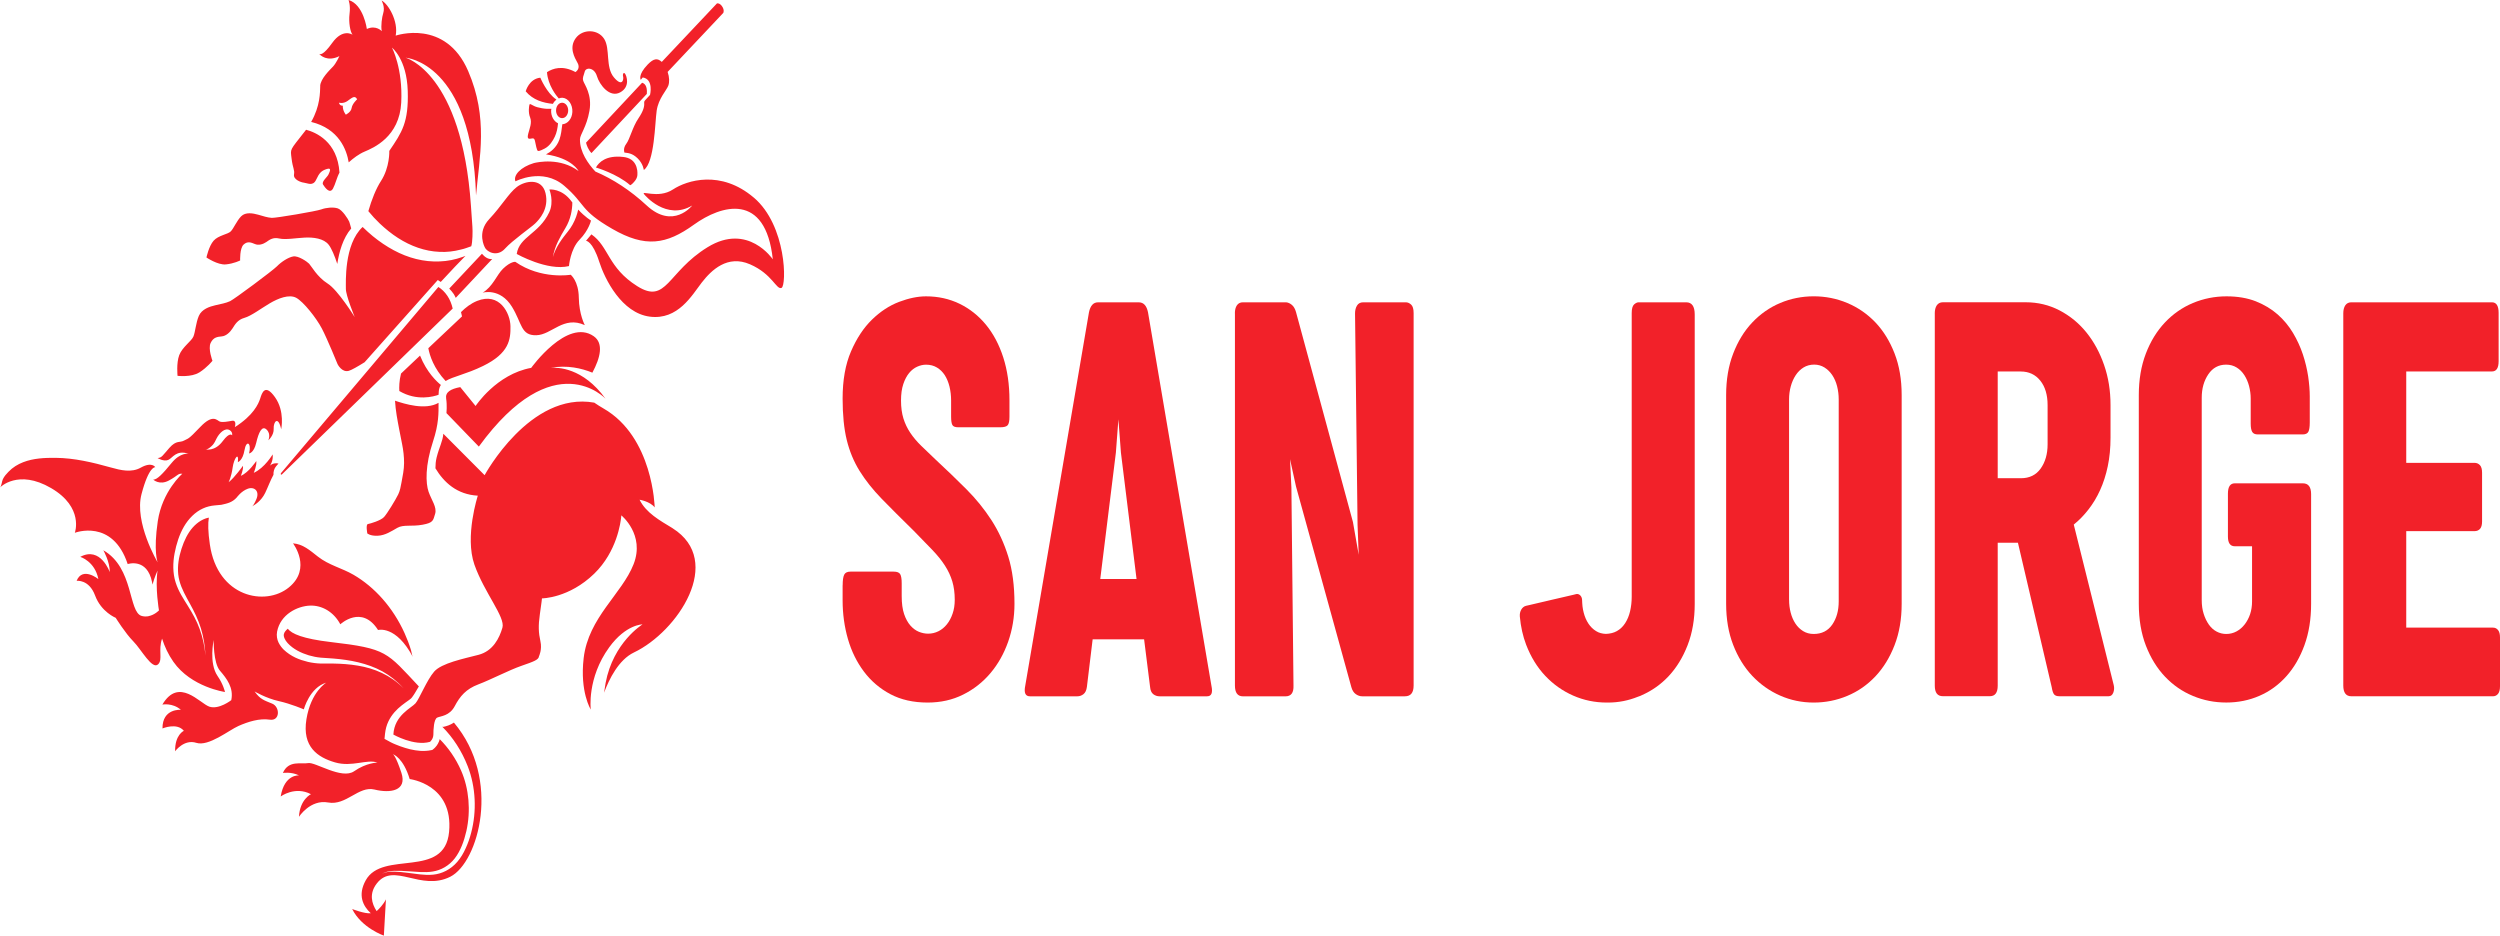 <svg width="334" height="125" viewBox="0 0 334 125" fill="none" xmlns="http://www.w3.org/2000/svg">
<path d="M58.624 52.261C58.656 51.922 58.754 51.654 58.902 51.43C58.393 51.022 57.011 49.758 56.118 47.504L53.577 49.907C53.323 50.883 53.319 51.773 53.35 52.241C55.688 53.624 57.959 52.977 58.593 52.743C58.601 52.584 58.613 52.425 58.624 52.261ZM67.458 33.225C68.484 32.096 70.919 30.409 71.487 29.867C72.055 29.325 73.382 27.887 72.881 25.802C72.38 23.717 70.132 24.15 69.044 24.986C67.955 25.827 67.043 27.484 65.351 29.285C63.66 31.086 64.776 33.051 64.776 33.051C65.081 33.703 66.436 34.355 67.462 33.225M79.138 49.793C80.219 47.783 80.673 45.862 79.318 44.917C75.775 42.454 70.97 49.146 70.97 49.146C66.319 49.987 63.538 54.241 63.538 54.241L61.491 51.718C60.202 51.962 59.466 52.39 59.607 53.261C59.748 54.136 59.646 55.191 59.646 55.191L63.973 59.664C74.04 45.848 80.896 53.266 80.896 53.266C77.866 49.077 74.455 49.067 73.578 49.146C75.755 48.733 77.737 49.211 79.142 49.788M59.764 39.519C59.427 39.011 59.02 38.623 58.566 38.34L37.551 63.197C37.437 63.331 37.543 63.495 37.668 63.371L60.48 41.221C60.336 40.599 60.105 40.022 59.768 39.519M58.589 53.818C56.819 54.838 54.051 53.962 52.775 53.535C52.845 54.828 53.096 56.112 53.334 57.37C53.46 58.022 53.589 58.669 53.718 59.316C53.886 60.147 53.988 61.007 53.984 61.868C53.98 62.764 53.8 63.57 53.644 64.43C53.542 64.983 53.444 65.56 53.205 66.047C52.825 66.819 51.737 68.6 51.31 69.072C50.883 69.545 49.466 69.958 49.153 70.013C48.839 70.067 49.074 71.266 49.074 71.266C49.074 71.266 49.462 71.62 50.464 71.575C51.463 71.53 52.281 70.978 53.092 70.515C53.902 70.052 55.018 70.371 56.463 70.102C57.904 69.834 57.857 69.535 58.131 68.654C58.405 67.769 57.653 66.829 57.258 65.699C56.866 64.565 56.78 62.216 57.853 58.972C58.628 56.629 58.597 55.181 58.589 53.833M69.032 33.927C69.032 33.927 73.128 36.245 76.014 35.549C76.014 35.549 76.194 33.285 77.431 32.021C78.672 30.753 78.958 29.464 78.958 29.464C78.958 29.464 78.195 29.021 77.247 28.001C77.173 28.334 77.079 28.658 76.965 28.976C76.703 29.693 76.335 30.349 75.904 30.882C75.09 31.902 74.267 32.952 73.86 34.35C73.989 33.633 74.22 32.937 74.53 32.295C74.835 31.653 75.183 31.056 75.536 30.469C75.873 29.912 76.119 29.29 76.276 28.638C76.397 28.125 76.464 27.553 76.464 27.046C76.429 27.001 76.397 26.966 76.366 26.922C75.058 25.115 73.394 25.319 73.394 25.319C73.394 25.319 74.06 26.922 73.371 28.374C72.004 31.255 69.373 31.613 69.036 33.927M85.779 11.06L78.293 19.061C78.379 19.409 78.582 19.996 79.021 20.449L86.413 12.548C86.515 11.423 86.069 11.13 85.779 11.055M84.585 24.439C84.792 24.23 85.012 23.971 85.106 23.653C85.133 23.558 85.153 23.454 85.156 23.349C85.164 23.14 85.164 22.936 85.133 22.732C85.047 22.135 84.769 21.638 84.35 21.344C84.021 21.115 83.649 21.011 83.281 20.971C80.967 20.707 80.007 21.683 79.616 22.379C79.616 22.379 82.423 23.2 84.178 24.732C84.24 24.787 84.55 24.484 84.589 24.444M74.338 13.299C73.034 12.448 72.188 10.379 72.188 10.379C70.673 10.533 70.234 12.2 70.234 12.2C71.197 13.359 72.56 13.747 73.868 13.876C73.989 13.642 74.15 13.448 74.338 13.299ZM75.908 14.822C75.939 14.254 75.599 13.762 75.152 13.727C74.706 13.687 74.318 14.12 74.291 14.687C74.259 15.254 74.6 15.747 75.046 15.782C75.493 15.822 75.877 15.389 75.908 14.822ZM70.915 18.523C71.115 18.498 71.381 18.359 71.475 18.846C71.566 19.334 71.726 20.075 71.836 20.14C71.945 20.21 72.094 20.19 72.752 19.857C73.441 19.503 73.86 18.812 74.118 18.269C74.381 17.727 74.498 17.1 74.553 16.473C73.985 16.205 73.59 15.513 73.633 14.707C73.633 14.647 73.664 14.593 73.668 14.538C73.241 14.558 72.819 14.538 72.388 14.458C71.988 14.384 71.558 14.294 71.186 14.075C70.724 13.802 70.759 13.911 70.708 14.115C70.708 14.115 70.532 14.981 70.822 15.687C71.111 16.399 70.739 17.19 70.575 17.852C70.406 18.528 70.583 18.568 70.915 18.528M85.869 10.344C87.369 10.597 86.844 12.682 86.844 12.682L86.155 13.433C86.085 13.508 86.049 13.622 86.061 13.737C86.108 14.175 85.99 14.782 85.294 15.812C84.499 16.981 84.15 18.583 83.669 19.215C83.191 19.842 83.426 20.384 83.426 20.384C83.841 20.449 84.436 20.424 85.188 21.155C85.936 21.886 86.014 22.712 86.014 22.712C87.459 21.692 87.494 16.399 87.733 14.777C87.972 13.155 89.045 12.085 89.284 11.448C89.452 10.995 89.44 10.319 89.197 9.607L96.629 1.726C96.629 1.726 96.837 1.358 96.449 0.816C96.124 0.368 95.787 0.453 95.787 0.453L88.414 8.269C87.847 7.752 87.353 7.771 86.531 8.622C85.172 10.035 85.603 10.662 85.603 10.662L85.877 10.339L85.869 10.344ZM26.642 49.753C27.699 49.072 28.384 48.201 28.384 48.201C28.384 48.201 27.773 46.599 28.141 45.818C28.509 45.042 29.062 44.997 29.637 44.942C30.213 44.887 30.741 44.385 31.07 43.867C31.399 43.35 31.74 42.723 32.644 42.469C33.549 42.221 34.884 41.206 36.023 40.534C37.163 39.857 38.627 39.275 39.579 39.788C40.53 40.305 42.245 42.454 42.993 43.877C43.741 45.3 45.1 48.649 45.1 48.649C45.1 48.649 45.664 49.803 46.596 49.544C46.952 49.445 47.786 48.972 48.71 48.395L58.487 37.41L58.883 37.668L60.77 35.648L62.188 34.181C62.058 34.23 61.937 34.285 61.808 34.325C60.813 34.683 59.779 34.892 58.734 34.927C56.643 35.021 54.533 34.474 52.598 33.429C51.631 32.912 50.699 32.28 49.81 31.553C49.348 31.17 48.906 30.772 48.471 30.345C48.463 30.345 48.452 30.334 48.44 30.33C45.942 32.663 46.22 37.763 46.208 38.579C46.192 39.469 47.391 42.365 47.391 42.365C47.391 42.365 45.143 38.733 43.765 37.877C42.386 37.016 41.568 35.509 41.298 35.23C41.024 34.952 39.853 34.141 39.176 34.26C38.498 34.38 37.57 34.991 37.002 35.578C36.431 36.161 31.309 39.967 30.741 40.235C30.17 40.499 29.52 40.609 28.768 40.783C28.016 40.957 26.955 41.29 26.559 42.216C26.16 43.146 26.094 44.37 25.835 44.972C25.577 45.579 24.347 46.38 23.944 47.45C23.541 48.524 23.721 50.211 23.721 50.211C23.721 50.211 25.577 50.435 26.63 49.753M59.18 97.088L59.102 97.103C60.516 98.526 61.686 100.317 62.489 102.372C63.574 105.143 63.707 108.412 62.943 111.273C62.759 111.995 62.513 112.686 62.211 113.338C61.921 113.995 61.545 114.617 61.103 115.134C60.21 116.179 59.032 116.741 57.865 116.855C56.686 116.975 55.547 116.726 54.407 116.602C53.84 116.532 53.268 116.467 52.7 116.452C52.132 116.452 51.541 116.447 51.02 116.756C51.533 116.413 52.128 116.373 52.7 116.343C53.276 116.323 53.851 116.353 54.423 116.393C55.562 116.447 56.725 116.622 57.83 116.432C58.938 116.253 59.995 115.661 60.762 114.671C61.522 113.686 62.004 112.363 62.309 111.024C62.916 108.323 62.661 105.347 61.604 102.949C60.892 101.322 59.897 99.9 58.746 98.75C58.718 98.855 58.687 98.954 58.652 99.054C58.562 99.273 58.452 99.467 58.335 99.626C58.272 99.706 58.213 99.78 58.147 99.85C58.115 99.885 58.08 99.919 58.045 99.954L57.986 100.004L57.955 100.034L57.904 100.074L57.755 100.193L57.626 100.218C57.121 100.327 56.635 100.342 56.161 100.317C55.696 100.283 55.237 100.208 54.791 100.103C54.349 99.994 53.914 99.86 53.483 99.706C53.272 99.631 53.056 99.546 52.845 99.457C52.739 99.417 52.633 99.367 52.528 99.322C52.422 99.273 52.32 99.228 52.207 99.168L51.369 98.71L51.439 98.024C51.471 97.735 51.522 97.447 51.596 97.173C51.67 96.899 51.768 96.641 51.882 96.397C52.109 95.914 52.395 95.506 52.7 95.153C53.311 94.451 54.016 93.974 54.658 93.516C54.736 93.461 54.815 93.397 54.881 93.342C54.912 93.317 54.944 93.287 54.971 93.252C54.999 93.223 55.03 93.193 55.057 93.148C55.179 92.994 55.292 92.805 55.41 92.626C55.594 92.327 55.774 92.014 55.958 91.705C51.643 87.118 51.741 86.655 44.172 85.775C40.507 85.347 38.933 84.675 38.455 83.993C38.193 84.212 37.993 84.446 37.934 84.69C37.833 84.998 38.056 85.521 38.432 85.919C39.183 86.735 40.229 87.242 41.267 87.556C41.791 87.71 42.324 87.814 42.864 87.864L44.528 87.979C45.644 88.073 46.764 88.218 47.868 88.486C48.968 88.755 50.057 89.128 51.087 89.695C52.113 90.267 53.076 91.019 53.91 91.954C52.164 90.173 49.987 89.287 47.813 88.929C46.721 88.74 45.617 88.67 44.513 88.65H42.841C42.269 88.63 41.697 88.556 41.133 88.426C40.006 88.153 38.882 87.725 37.883 86.775C37.641 86.526 37.406 86.232 37.214 85.844C37.026 85.466 36.916 84.914 37.018 84.391C37.457 82.078 39.736 80.968 41.423 80.909C43.032 80.854 44.587 81.754 45.468 83.406C45.468 83.406 48.322 80.73 50.507 84.168C50.507 84.168 52.896 83.491 55.151 87.76C55.03 87.531 54.991 87.128 54.912 86.869C54.674 86.083 54.38 85.322 54.051 84.59C52.496 81.157 50.057 78.436 47.226 76.789C45.675 75.889 43.933 75.51 42.469 74.361C41.384 73.51 40.468 72.689 39.144 72.59C39.144 72.59 41.717 75.928 38.592 78.481C35.468 81.033 29.066 79.824 28.036 72.739C27.789 71.043 27.773 69.918 27.903 69.157C27.754 69.187 27.605 69.217 27.448 69.276C26.618 69.575 25.866 70.212 25.287 71.073C24.707 71.943 24.292 73.023 24.014 74.152C23.748 75.277 23.67 76.461 23.967 77.57C24.253 78.68 24.837 79.675 25.393 80.69C25.953 81.705 26.485 82.779 26.841 83.949C27.198 85.113 27.39 86.347 27.456 87.581C27.335 86.352 27.084 85.148 26.677 84.038C26.274 82.924 25.71 81.929 25.107 80.963C24.512 79.998 23.85 79.033 23.462 77.804C23.067 76.575 23.086 75.172 23.325 73.918C23.568 72.67 23.948 71.436 24.574 70.356C25.201 69.281 26.086 68.396 27.108 67.933C27.605 67.699 28.184 67.565 28.67 67.525L29.571 67.441C30.252 67.281 31.015 67.167 31.642 66.445C31.642 66.445 32.229 65.615 33.102 65.296C33.98 64.978 34.712 65.61 34.254 66.684C33.995 67.296 33.815 67.54 33.706 67.635C34.023 67.465 34.904 66.928 35.425 65.858C35.781 65.127 36.117 64.192 36.536 63.43C36.517 63.022 36.623 62.609 36.881 62.301L37.206 61.928C36.877 61.853 36.454 61.868 36.067 62.211C36.067 62.211 36.533 61.59 36.427 60.709C36.427 60.709 35.354 62.52 33.901 63.172C33.901 63.172 34.324 62.197 34.242 61.594C34.242 61.594 33.224 63.137 32.175 63.57C32.175 63.57 32.519 62.789 32.464 62.226C32.464 62.226 31.333 63.823 30.542 64.43C30.542 64.43 30.91 63.724 31.082 62.465C31.254 61.206 31.94 60.306 31.779 61.739C31.779 61.739 32.421 61.56 32.664 60.142C32.907 58.724 33.631 59.142 33.279 60.58C33.279 60.58 33.909 60.535 34.23 59.166C34.547 57.793 34.998 56.783 35.624 57.4C36.247 58.012 35.843 58.823 35.843 58.823C35.843 58.823 36.615 58.176 36.564 57.266C36.513 56.355 37.167 55.485 37.566 57.35C37.566 57.35 38.091 54.967 36.74 53.067C35.389 51.166 34.99 52.525 34.759 53.251C34.528 53.977 33.839 55.505 31.372 57.067C31.372 57.067 31.681 56.112 31.015 56.216C30.35 56.326 29.712 56.465 29.343 56.311C28.976 56.151 28.431 55.271 26.736 57.062C25.04 58.848 25.177 58.525 24.602 58.853C24.026 59.181 23.572 58.769 22.628 59.838C21.681 60.908 21.634 61.142 21.054 61.197C21.054 61.197 21.88 61.704 22.476 61.445C23.075 61.191 23.517 60.067 25.205 60.624C25.205 60.624 24.116 60.395 22.918 61.863C21.72 63.331 20.964 64.107 20.471 64.077C20.471 64.077 21.301 64.873 22.562 64.197C23.823 63.52 23.748 63.226 24.355 63.296C24.355 63.296 21.681 65.605 21.078 69.64C20.479 73.675 21.058 75.127 21.058 75.127C21.058 75.127 17.902 69.804 18.908 66.008C19.911 62.206 20.749 62.42 20.749 62.42C20.749 62.42 20.31 61.639 18.811 62.475C17.55 63.182 16.109 62.818 14.809 62.455C12.35 61.769 9.95 61.191 7.42 61.167C5.987 61.157 4.483 61.211 3.089 61.754C2.385 62.027 1.711 62.43 1.136 63.027C0.869 63.301 0.564 63.634 0.384 64.017C0.235 64.331 0.227 64.888 0 65.127C0 65.127 2.396 62.624 6.825 65.207C11.253 67.789 9.997 71.182 9.997 71.182C9.997 71.182 15.036 69.237 17.06 75.361C17.06 75.361 19.648 74.481 20.314 77.764C20.338 77.879 20.353 77.993 20.373 78.103C20.682 76.988 21.05 76.232 21.05 76.232C20.71 78.54 21.238 81.55 21.238 81.55C21.238 81.55 20.682 82.148 19.852 82.317C19.829 82.327 19.805 82.332 19.782 82.337C19.766 82.337 19.75 82.337 19.735 82.342C19.633 82.356 19.527 82.367 19.418 82.362C19.402 82.362 19.386 82.362 19.37 82.362C19.355 82.362 19.347 82.356 19.331 82.356C19.202 82.347 19.073 82.332 18.932 82.292C17.123 81.779 17.906 75.874 13.806 73.515C13.806 73.515 14.687 75.048 14.668 76.441C14.668 76.441 13.442 72.933 10.725 74.396C10.725 74.396 12.679 74.983 13.141 77.366C13.141 77.366 11.026 75.65 10.235 77.6C10.235 77.6 11.888 77.366 12.706 79.565C13.524 81.764 15.459 82.541 15.459 82.541C15.459 82.541 16.743 84.61 17.816 85.69C18.889 86.77 20.334 89.541 21.133 88.745C21.775 88.103 21.113 86.884 21.653 85.322C21.998 86.386 22.472 87.431 23.169 88.421C25.545 91.81 30.06 92.451 30.06 92.451C30.06 92.451 29.829 91.412 29.069 90.317C27.875 88.581 28.549 85.496 28.549 85.496C28.549 85.496 28.482 88.551 29.387 89.606C30.291 90.66 31.243 91.879 30.898 93.541C30.898 93.541 29.242 94.84 27.965 94.407C26.693 93.974 23.893 90.407 21.692 94.133C21.692 94.133 23.035 93.859 24.167 94.83C24.167 94.83 21.681 94.611 21.708 97.322C21.708 97.322 23.635 96.501 24.563 97.636C24.563 97.636 23.353 98.168 23.396 100.367C23.396 100.367 24.586 98.715 26.227 99.243C27.871 99.77 30.585 97.551 31.861 96.989C33.138 96.427 34.653 95.939 36.043 96.148C37.433 96.357 37.425 94.447 36.372 94.009C35.315 93.571 34.763 93.447 34.015 92.377C34.015 92.377 35.53 93.282 37.214 93.66C38.905 94.039 40.589 94.77 40.589 94.77C40.589 94.77 41.364 91.864 43.589 91.203C43.589 91.203 41.533 92.407 40.938 96.098C40.339 99.79 42.465 101.188 44.755 101.855C47.042 102.521 49 101.382 50.425 101.88C50.425 101.88 48.949 101.895 47.308 103.039C45.664 104.183 42.101 101.77 41.176 101.949C40.248 102.128 38.553 101.512 37.793 103.268C37.793 103.268 38.909 103.079 39.959 103.596C39.959 103.596 38.005 103.382 37.5 106.407C37.5 106.407 39.422 104.984 41.541 106.104C41.541 106.104 40.064 106.795 39.939 109.129C39.939 109.129 41.447 106.77 43.847 107.213C46.251 107.656 47.915 104.964 50.026 105.482C52.14 106.004 54.427 105.671 53.624 103.238C52.876 100.979 52.528 100.775 52.485 100.76C52.575 100.785 53.883 101.268 54.736 104.084C54.736 104.084 60.594 104.77 59.999 111.134C59.4 117.492 51.122 113.532 48.863 117.607C47.759 119.597 48.495 121.05 49.54 122.015C48.698 122.099 47.05 121.443 47.05 121.443C48.311 123.975 51.283 125 51.283 125L51.561 120.154C51.216 120.856 50.617 121.453 50.319 121.726C49.65 120.711 49.278 119.373 50.366 117.995C52.606 115.149 56.216 119.119 60.163 117.129C63.922 115.233 67.039 104.114 60.641 96.536C60.148 96.874 59.635 97.024 59.216 97.113M28.451 59.41C28.654 59.166 28.795 58.863 28.94 58.565C29.273 57.908 30.044 57.072 30.702 57.475C30.957 57.629 31.066 57.903 31.012 58.166C31.012 58.157 30.71 57.649 29.755 58.938C28.69 60.376 27.452 60.032 27.452 60.032C27.738 60.102 28.251 59.644 28.451 59.41ZM33.733 67.644C33.658 67.684 33.615 67.704 33.615 67.704C33.615 67.704 33.655 67.719 33.733 67.644ZM89.859 70.57C88.129 69.52 86.32 68.525 85.446 66.764C85.446 66.764 86.836 66.978 87.467 67.789C87.467 67.789 87.271 58.38 80.622 54.569C80.215 54.336 79.804 54.077 79.393 53.793C70.806 52.256 64.745 63.485 64.745 63.485L59.227 57.948C59.157 58.948 58.691 59.694 58.331 61.127C58.213 61.604 58.174 62.107 58.174 62.565C59.313 64.455 61.052 66.072 63.836 66.222C63.836 66.222 62.062 71.674 63.382 75.436C64.705 79.197 67.532 82.451 67.125 83.854C66.718 85.257 65.868 86.979 63.926 87.486C61.98 87.994 58.989 88.591 58.002 89.73C57.015 90.869 56.044 93.342 55.515 93.959C54.991 94.576 52.688 95.541 52.555 98.138C52.555 98.138 55.331 99.725 57.45 99.108C57.45 99.108 57.892 98.755 57.9 98.128C57.9 97.501 57.955 96.079 58.413 95.87C58.871 95.66 60.054 95.665 60.755 94.337C61.455 93.014 62.258 92.053 63.91 91.431C65.563 90.81 67.99 89.536 69.666 88.954C71.342 88.372 71.969 88.148 72.012 87.665C72.012 87.665 72.45 86.79 72.2 85.67C71.949 84.551 71.902 83.6 72.125 82.063C72.353 80.526 72.407 79.944 72.407 79.944C72.407 79.944 76.006 79.933 79.393 76.64C82.427 73.689 82.928 69.769 82.999 68.988C83.007 68.898 83.007 68.849 83.007 68.849C83.007 68.849 86.198 71.426 84.647 75.381C83.097 79.337 78.614 82.496 77.979 87.914C77.447 92.447 78.927 94.795 78.927 94.795C78.927 94.795 78.39 90.601 81.397 86.471C83.633 83.401 85.846 83.416 85.846 83.416C85.846 83.416 81.926 85.799 80.908 91.252C80.838 91.621 80.767 92.068 80.704 92.541C81.374 90.74 82.654 88.138 84.706 87.163C90.525 84.391 96.821 74.963 89.859 70.575M100.705 26.399C96.293 22.643 91.746 24.101 89.914 25.309C87.897 26.638 85.442 25.299 86.104 26.006C86.104 26.006 88.998 29.534 92.479 27.454C92.479 27.454 89.934 30.733 86.378 27.434C84.209 25.424 81.895 23.926 79.538 22.916C78.586 21.891 77.454 20.309 77.482 18.613C77.494 17.956 78.367 16.991 78.751 14.807C79.138 12.622 78.061 11.264 77.924 10.811C77.787 10.359 77.964 10.18 78.12 9.568C78.277 8.956 79.397 8.995 79.749 10.17C80.098 11.344 81.456 13.1 82.85 12.344C84.244 11.588 83.704 10.105 83.504 9.846C83.308 9.587 83.16 9.921 83.25 10.239C83.34 10.558 83.171 11.707 82.016 10.334C80.861 8.961 81.554 6.518 80.716 5.194C79.878 3.871 77.838 3.841 76.918 5.1C75.998 6.363 76.742 7.647 77.169 8.423C77.599 9.204 76.879 9.627 76.879 9.627C75.16 8.692 73.864 9.13 73.077 9.642C73.198 11.369 74.306 12.767 74.651 13.155C74.811 13.085 74.98 13.045 75.156 13.06C75.931 13.125 76.519 13.976 76.468 14.961C76.421 15.876 75.83 16.563 75.125 16.603C75.039 17.294 74.964 18.001 74.741 18.638C74.35 19.752 73.496 20.344 72.944 20.623C76.472 21.145 77.294 22.852 77.294 22.852C74.835 21.026 71.867 21.653 71.327 21.787C69.549 22.319 68.543 23.424 68.864 24.225C68.864 24.225 72.474 22.319 75.383 24.822C78.296 27.32 77.392 28.036 81.801 30.578C86.21 33.126 89.017 32.673 92.698 30.021C96.379 27.369 102.283 25.633 103.247 34.648C103.247 34.648 99.946 29.698 94.534 33.026C89.119 36.355 89.068 40.708 85.133 38.23C81.194 35.753 81.362 32.937 79.013 31.31L78.289 32.17C78.289 32.17 79.162 32.17 80.051 34.952C80.802 37.295 83.054 41.828 86.821 42.305C90.588 42.788 92.451 39.434 93.751 37.753C95.055 36.071 97.201 34.006 100.2 35.31C103.2 36.613 103.713 38.748 104.41 38.464C105.103 38.176 105.118 30.151 100.705 26.394M60.625 39.29C60.727 39.444 60.801 39.623 60.888 39.793L65.759 34.603C65.214 34.683 64.721 34.3 64.388 33.902L60.018 38.554C60.234 38.778 60.441 39.022 60.625 39.29ZM76.237 36.708C76.237 36.708 72.313 37.385 68.844 34.981C68.844 34.981 68.229 34.912 67.204 35.902C66.373 36.703 65.817 38.335 64.478 39.101C64.478 39.101 66.808 38.41 68.394 40.977C69.76 43.191 69.561 44.838 71.644 44.788C73.719 44.743 75.278 42.131 78.132 43.44C78.132 43.44 77.361 42.017 77.329 39.773C77.302 37.529 76.237 36.698 76.237 36.698M32.084 34.807C32.084 34.807 32.014 33.17 32.543 32.678C33.071 32.185 33.553 32.394 34.058 32.603C34.559 32.817 35.146 32.628 35.573 32.34C35.996 32.046 36.458 31.668 37.296 31.862C38.134 32.056 39.548 31.802 40.703 31.743C41.858 31.683 43.26 31.847 43.925 32.713C44.293 33.19 44.716 34.195 45.061 35.26C45.3 33.693 45.809 31.812 46.921 30.524C46.795 30.091 46.717 29.757 46.658 29.618C46.506 29.26 45.738 28.046 45.131 27.842C44.524 27.638 43.565 27.737 42.923 27.976C42.277 28.22 36.873 29.136 36.313 29.106C35.757 29.076 35.174 28.877 34.489 28.683C33.803 28.494 32.813 28.295 32.214 28.902C31.619 29.509 31.219 30.519 30.831 30.912C30.444 31.31 29.179 31.434 28.537 32.16C27.899 32.887 27.581 34.399 27.581 34.399C27.581 34.399 29.089 35.429 30.174 35.325C31.258 35.22 32.084 34.797 32.084 34.797M59.541 50.903C60.516 50.295 62.246 50.012 64.541 48.892C68.034 47.186 68.225 45.345 68.198 43.589C68.171 41.833 66.734 39.002 63.746 40.201C62.889 40.549 62.211 41.081 61.589 41.698L61.726 42.27L57.223 46.519C57.411 47.514 57.951 49.211 59.537 50.903M42.782 11.498C42.751 12.324 42.794 14.15 41.572 16.289C45.303 17.2 46.318 20.036 46.588 21.692C47.203 21.14 47.939 20.578 48.73 20.245C49.897 19.752 53.377 18.284 53.605 13.697C53.832 9.11 52.367 6.363 52.367 6.363C52.367 6.363 54.345 7.901 54.474 12.13C54.603 16.359 53.714 17.652 52.011 20.16C52.011 20.16 52.097 22.344 50.891 24.195C50.253 25.18 49.654 26.653 49.211 28.21C49.681 28.787 50.21 29.359 50.738 29.862C51.506 30.588 52.32 31.245 53.174 31.792C54.885 32.892 56.772 33.569 58.703 33.648C59.67 33.703 60.645 33.588 61.6 33.335C62.062 33.24 62.505 33.056 62.959 32.902C63.139 32.374 63.159 30.872 63.112 30.28C63.033 29.18 63.014 28.867 62.916 27.474C61.702 9.722 54.192 7.712 54.18 7.707C54.2 7.707 63.045 8.324 63.597 26.116C64.051 20.941 65.254 15.792 62.552 9.503C59.521 2.453 52.864 4.761 52.864 4.761C53.236 2.851 51.897 0.542 50.981 0.065C50.997 0.109 51.467 0.93 51.2 1.756C51.032 2.274 50.86 3.468 51.005 4.164C51.005 4.164 50.237 3.304 49.012 3.871C49.012 3.871 48.577 0.587 46.564 0C46.564 0 46.85 0.682 46.701 1.831C46.556 2.98 46.791 4.264 47.101 4.642C47.101 4.642 45.812 3.727 44.372 5.747C43.158 7.453 42.731 7.284 42.629 7.189C42.794 7.378 43.714 8.309 45.347 7.498C45.347 7.498 44.9 8.458 44.493 8.891C44.086 9.324 42.809 10.523 42.774 11.503M46.467 13.458C47.097 13.001 47.41 12.722 47.715 13.264C47.715 13.264 47.062 13.856 46.979 14.424C46.901 14.991 46.204 15.319 46.204 15.319C46.204 15.319 45.766 14.812 45.801 14.12C45.801 14.12 45.401 14.19 45.28 13.717C45.28 13.717 45.84 13.916 46.47 13.463M39.281 23.319C39.164 23.961 40.154 24.359 40.624 24.409C41.094 24.459 41.815 24.926 42.238 24.006C42.664 23.085 42.942 22.807 43.663 22.578C44.383 22.349 44.023 22.986 43.882 23.314C43.745 23.643 42.915 24.265 43.162 24.658C43.408 25.046 44.054 25.976 44.489 25.19C44.814 24.598 44.982 23.747 45.354 23.061C45.096 18.896 42.171 17.672 40.891 17.334C40.84 17.399 40.789 17.468 40.734 17.538C38.659 20.195 38.796 19.827 38.952 21.165C39.109 22.503 39.395 22.677 39.277 23.319" fill="#F22129"/>
<path d="M112.581 78.195C112.581 77.533 112.647 77.066 112.78 76.787C112.913 76.508 113.195 76.369 113.622 76.369H119.394C119.844 76.369 120.134 76.483 120.267 76.712C120.4 76.941 120.467 77.344 120.467 77.926V79.638C120.467 80.603 120.572 81.399 120.788 82.036C121.003 82.668 121.285 83.18 121.629 83.573C121.978 83.966 122.358 84.245 122.765 84.409C123.176 84.573 123.583 84.658 123.995 84.658C124.488 84.658 124.946 84.548 125.377 84.334C125.807 84.121 126.179 83.812 126.497 83.419C126.814 83.026 127.072 82.553 127.264 81.991C127.46 81.434 127.554 80.812 127.554 80.13C127.554 79.215 127.444 78.399 127.229 77.677C127.013 76.956 126.685 76.249 126.246 75.568C125.807 74.881 125.24 74.18 124.543 73.453C123.846 72.732 123.027 71.886 122.088 70.926C120.431 69.304 119.002 67.876 117.804 66.647C116.61 65.418 115.623 64.174 114.844 62.921C114.065 61.667 113.493 60.284 113.125 58.776C112.757 57.269 112.573 55.423 112.573 53.244C112.573 50.786 112.945 48.686 113.693 46.95C114.44 45.214 115.372 43.8 116.488 42.711C117.604 41.621 118.81 40.83 120.11 40.333C121.41 39.84 122.612 39.591 123.717 39.591C125.334 39.591 126.822 39.92 128.184 40.577C129.547 41.238 130.722 42.169 131.716 43.373C132.707 44.577 133.482 46.034 134.034 47.746C134.586 49.457 134.864 51.368 134.864 53.468V55.677C134.864 56.234 134.79 56.607 134.633 56.801C134.477 56.99 134.148 57.085 133.635 57.085H128.02C127.609 57.085 127.35 56.985 127.237 56.781C127.127 56.577 127.068 56.214 127.068 55.681V53.512C127.068 52.855 126.994 52.234 126.853 51.651C126.708 51.069 126.5 50.562 126.226 50.129C125.948 49.701 125.6 49.358 125.181 49.104C124.762 48.85 124.273 48.721 123.72 48.721C123.333 48.721 122.937 48.811 122.538 48.99C122.139 49.169 121.782 49.443 121.465 49.826C121.148 50.209 120.886 50.701 120.682 51.308C120.478 51.915 120.376 52.652 120.376 53.512C120.376 54.428 120.486 55.224 120.698 55.91C120.913 56.597 121.218 57.234 121.618 57.831C122.017 58.423 122.503 59.005 123.074 59.557C123.646 60.114 124.28 60.727 124.977 61.383C126.453 62.752 127.828 64.08 129.108 65.359C130.385 66.637 131.501 68.015 132.452 69.483C133.404 70.956 134.155 72.583 134.708 74.374C135.26 76.16 135.534 78.26 135.534 80.668C135.534 82.444 135.252 84.125 134.692 85.728C134.128 87.325 133.341 88.728 132.327 89.927C131.313 91.131 130.095 92.091 128.674 92.797C127.252 93.509 125.67 93.862 123.932 93.862C122.029 93.862 120.373 93.489 118.959 92.743C117.549 91.996 116.367 90.986 115.415 89.718C114.464 88.449 113.751 87.001 113.281 85.364C112.812 83.727 112.573 82.011 112.573 80.21V78.195H112.581Z" fill="#F22129"/>
<path d="M161.847 91.618C162.05 92.559 161.858 93.026 161.263 93.026H154.908C154.603 93.026 154.325 92.932 154.078 92.743C153.831 92.554 153.69 92.23 153.651 91.772L152.853 85.419H145.977L145.209 91.772C145.147 92.23 144.994 92.554 144.747 92.743C144.501 92.932 144.234 93.026 143.948 93.026H137.593C136.979 93.026 136.775 92.544 136.979 91.578L145.487 41.721C145.671 40.835 146.075 40.392 146.685 40.392H152.148C152.782 40.392 153.189 40.835 153.373 41.721L161.847 91.618ZM146.991 77.354H151.842L149.755 60.468L149.419 56.02L149.082 60.468L146.995 77.354H146.991Z" fill="#F22129"/>
<path d="M164.979 41.87C164.979 41.412 165.069 41.054 165.253 40.785C165.437 40.522 165.703 40.388 166.052 40.388H171.824C172.09 40.412 172.344 40.527 172.591 40.731C172.838 40.935 173.022 41.253 173.143 41.681L180.755 69.752L181.522 74.125L181.37 70.13L181.033 41.87C181.033 41.467 181.119 41.114 181.295 40.825C181.468 40.532 181.75 40.388 182.141 40.388H187.819C188.065 40.388 188.3 40.492 188.524 40.691C188.747 40.895 188.86 41.273 188.86 41.83V91.584C188.86 92.549 188.473 93.026 187.693 93.026H181.985C181.695 93.026 181.417 92.932 181.143 92.743C180.865 92.554 180.665 92.24 180.544 91.812L173.147 65L172.348 61.349L172.532 65.155L172.81 91.588C172.849 92.554 172.493 93.031 171.737 93.031H166.06C165.343 93.031 164.987 92.549 164.987 91.588V41.87H164.979Z" fill="#F22129"/>
<path d="M225.271 40.388H218.916C218.732 40.388 218.533 40.482 218.317 40.671C218.106 40.86 217.996 41.248 217.996 41.83V79.727C217.996 80.404 217.922 81.046 217.781 81.658C217.64 82.265 217.417 82.797 217.123 83.255C216.826 83.713 216.454 84.071 216.003 84.32C215.588 84.553 215.091 84.668 214.539 84.688C214.057 84.668 213.619 84.558 213.243 84.32C212.832 84.071 212.491 83.733 212.213 83.314C211.935 82.892 211.727 82.414 211.586 81.867C211.512 81.588 211.457 81.305 211.422 81.011C211.387 80.707 211.379 80.409 211.363 80.106C211.336 79.643 210.979 79.299 210.608 79.364C210.459 79.394 210.314 79.439 210.165 79.474L209.605 79.603C209.374 79.658 209.139 79.712 208.904 79.767C208.642 79.827 208.376 79.891 208.109 79.951C207.827 80.016 207.549 80.081 207.268 80.145C206.99 80.21 206.708 80.275 206.426 80.344C206.163 80.404 205.901 80.469 205.635 80.528L204.938 80.692L204.382 80.822C204.26 80.852 204.135 80.882 204.014 80.906C203.971 80.916 203.928 80.926 203.881 80.936C203.34 81.061 202.988 81.693 203.05 82.374C203.176 83.733 203.454 84.991 203.896 86.145C204.523 87.767 205.368 89.151 206.445 90.29C207.518 91.429 208.763 92.31 210.177 92.932C211.59 93.554 213.082 93.862 214.656 93.862C214.691 93.862 214.723 93.857 214.758 93.857C214.793 93.857 214.817 93.862 214.844 93.862C216.234 93.862 217.566 93.594 218.834 93.081C218.94 93.041 219.05 93.007 219.155 92.967C219.191 92.952 219.222 92.932 219.257 92.917C219.265 92.917 219.273 92.907 219.281 92.907C219.304 92.897 219.324 92.882 219.343 92.877C220.686 92.285 221.877 91.449 222.903 90.365C223.975 89.225 224.829 87.832 225.463 86.2C226.098 84.563 226.415 82.722 226.415 80.668V42.024C226.415 40.935 226.039 40.388 225.279 40.388" fill="#F22129"/>
<path d="M230.612 52.786C230.612 50.731 230.922 48.885 231.548 47.254C232.175 45.617 233.02 44.228 234.097 43.089C235.174 41.95 236.415 41.079 237.829 40.482C239.238 39.89 240.734 39.587 242.308 39.587C243.882 39.587 245.382 39.885 246.803 40.482C248.225 41.079 249.474 41.945 250.551 43.069C251.624 44.199 252.477 45.582 253.111 47.214C253.746 48.851 254.063 50.706 254.063 52.786V80.668C254.063 82.723 253.746 84.563 253.111 86.2C252.477 87.837 251.624 89.225 250.551 90.365C249.474 91.504 248.225 92.375 246.803 92.967C245.382 93.564 243.882 93.862 242.308 93.862C240.734 93.862 239.238 93.554 237.829 92.932C236.415 92.31 235.174 91.429 234.097 90.29C233.024 89.151 232.175 87.767 231.548 86.146C230.922 84.524 230.612 82.698 230.612 80.668V52.786ZM239.023 80.13C239.023 80.737 239.094 81.314 239.238 81.862C239.379 82.404 239.591 82.887 239.865 83.305C240.139 83.723 240.484 84.061 240.895 84.315C241.306 84.568 241.776 84.698 242.308 84.698C243.393 84.698 244.219 84.275 244.795 83.439C245.366 82.603 245.652 81.578 245.652 80.359V53.358C245.652 52.751 245.578 52.169 245.437 51.607C245.296 51.05 245.081 50.557 244.795 50.124C244.505 49.691 244.16 49.353 243.749 49.094C243.338 48.841 242.88 48.711 242.367 48.711C241.854 48.711 241.365 48.841 240.954 49.094C240.542 49.348 240.194 49.691 239.908 50.124C239.622 50.557 239.403 51.05 239.25 51.607C239.098 52.164 239.019 52.746 239.019 53.358V80.135L239.023 80.13Z" fill="#F22129"/>
<path d="M258.484 41.87C258.484 41.413 258.578 41.054 258.758 40.786C258.946 40.522 259.212 40.383 259.557 40.383H270.638C272.255 40.383 273.762 40.746 275.152 41.467C276.543 42.194 277.741 43.174 278.747 44.418C279.749 45.661 280.536 47.109 281.108 48.771C281.684 50.428 281.966 52.214 281.966 54.114V58.488C281.966 59.856 281.844 61.125 281.598 62.289C281.355 63.453 281.01 64.518 280.572 65.483C280.133 66.448 279.612 67.314 279.005 68.085C278.402 68.861 277.752 69.523 277.055 70.085L282.396 91.534C282.479 91.887 282.459 92.225 282.334 92.544C282.212 92.862 282.005 93.017 281.719 93.017H275.117C274.812 93.017 274.585 92.942 274.444 92.788C274.303 92.633 274.189 92.305 274.107 91.798L269.596 72.513H266.894V91.604C266.894 92.539 266.546 93.012 265.853 93.012H259.561C258.844 93.012 258.488 92.544 258.488 91.604V41.87H258.484ZM266.894 49.627V63.891H269.996C271.139 63.891 272.02 63.458 272.635 62.597C273.249 61.732 273.559 60.657 273.559 59.364V54.114C273.559 52.746 273.23 51.657 272.576 50.846C271.922 50.035 271.053 49.632 269.964 49.632H266.894V49.627Z" fill="#F22129"/>
<path d="M286.68 47.253C287.302 45.617 288.156 44.228 289.229 43.089C290.302 41.95 291.551 41.079 292.972 40.482C294.394 39.89 295.893 39.591 297.471 39.591C298.947 39.591 300.244 39.815 301.371 40.253C302.495 40.701 303.47 41.283 304.288 42.004C305.107 42.726 305.792 43.552 306.344 44.477C306.896 45.403 307.335 46.358 307.664 47.348C307.992 48.338 308.223 49.323 308.372 50.293C308.513 51.268 308.584 52.164 308.584 52.975V56.438C308.584 57.025 308.525 57.433 308.4 57.677C308.278 57.916 308.024 58.04 307.632 58.04H301.645C301.277 58.04 301.027 57.925 300.894 57.697C300.76 57.468 300.694 57.105 300.694 56.592V53.244C300.694 52.686 300.619 52.134 300.478 51.587C300.337 51.044 300.126 50.557 299.848 50.124C299.57 49.691 299.229 49.353 298.818 49.099C298.407 48.845 297.937 48.716 297.409 48.716C296.406 48.716 295.611 49.144 295.028 50.01C294.444 50.875 294.151 51.915 294.151 53.129V80.17C294.151 80.857 294.237 81.469 294.413 82.016C294.585 82.563 294.816 83.036 295.102 83.444C295.388 83.847 295.729 84.16 296.132 84.374C296.532 84.588 296.966 84.698 297.436 84.698C297.906 84.698 298.384 84.583 298.803 84.354C299.222 84.126 299.586 83.812 299.891 83.419C300.197 83.026 300.439 82.568 300.615 82.051C300.788 81.528 300.874 80.966 300.874 80.359V72.981H298.572C297.957 72.981 297.651 72.548 297.651 71.687V65.941C297.651 65.03 297.957 64.572 298.572 64.572H307.66C308.396 64.572 308.764 65.055 308.764 66.02V80.663C308.764 82.717 308.47 84.558 307.875 86.195C307.28 87.827 306.473 89.22 305.447 90.359C304.425 91.499 303.227 92.37 301.857 92.962C300.486 93.559 299.014 93.857 297.436 93.857C295.858 93.857 294.398 93.569 292.988 92.981C291.574 92.399 290.333 91.544 289.256 90.414C288.183 89.285 287.33 87.902 286.696 86.27C286.061 84.633 285.744 82.767 285.744 80.663V52.786C285.744 50.731 286.057 48.885 286.68 47.253Z" fill="#F22129"/>
<path d="M313.063 41.87C313.063 41.412 313.153 41.054 313.337 40.785C313.521 40.522 313.788 40.388 314.136 40.388H332.923C333.518 40.388 333.816 40.86 333.816 41.795V48.258C333.816 49.174 333.518 49.627 332.923 49.627H321.474V61.836H330.593C330.879 61.836 331.118 61.936 331.314 62.14C331.51 62.344 331.604 62.687 331.604 63.164V69.667C331.604 70.125 331.514 70.453 331.33 70.657C331.146 70.861 330.899 70.961 330.593 70.961H321.474V83.852H333.076C333.342 83.852 333.565 83.961 333.738 84.175C333.91 84.389 334 84.713 334 85.145V91.688C334 92.146 333.914 92.479 333.738 92.698C333.565 92.912 333.342 93.021 333.076 93.021H314.136C313.42 93.021 313.063 92.539 313.063 91.579V41.87Z" fill="#F22129"/>
</svg>
